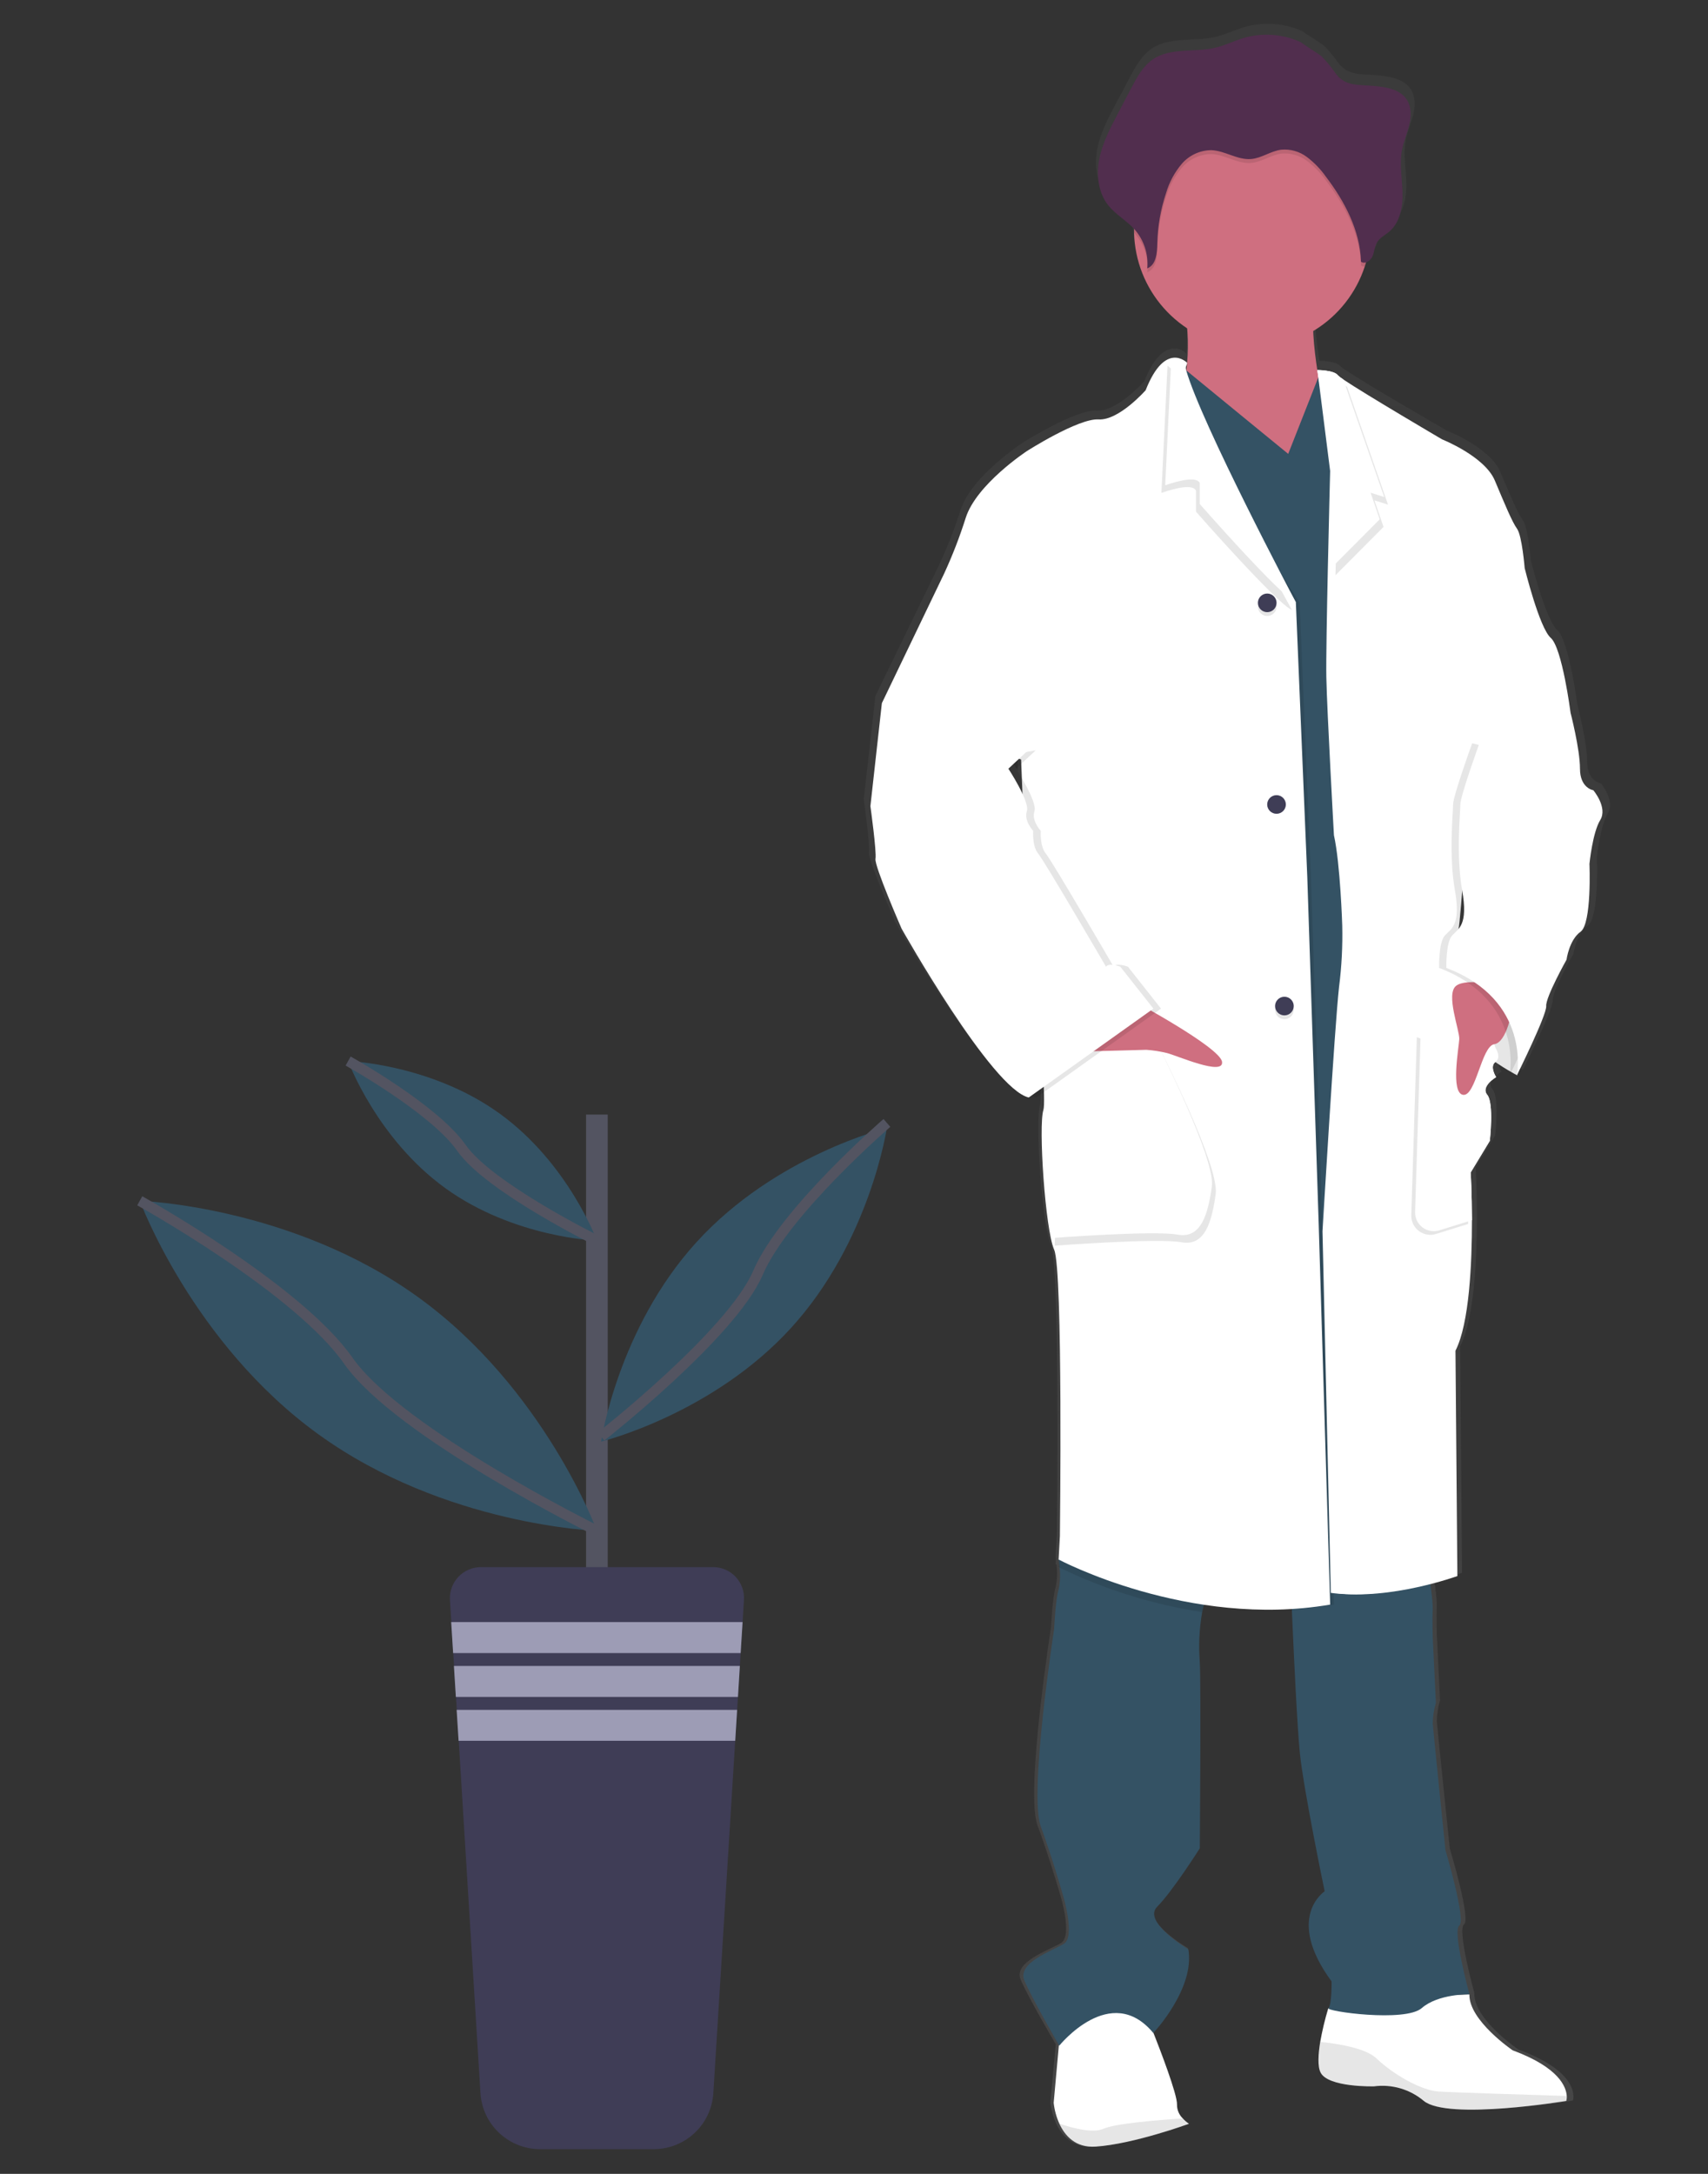<svg width="330" height="420" viewBox="0 0 330 420" fill="none" xmlns="http://www.w3.org/2000/svg">
<rect x="0" y="0" width="330" height="420" fill="#333333" stroke="none"/>
<path d="M309.279 151.328C309.279 151.328 306.648 150.962 306.648 147.136C306.648 143.31 304.764 136.164 304.764 136.164C304.764 136.131 303.135 123.719 300.884 121.746C298.634 119.773 295.742 108.188 295.742 108.188C295.742 108.188 295.248 101.903 294.239 100.55C293.231 99.196 291.868 95.884 289.858 91.158C287.848 86.432 279.466 83.159 279.466 83.159C279.466 83.159 264.313 74.387 260.019 71.527C259.628 71.292 259.263 71.018 258.93 70.707C258.182 69.728 254.923 69.708 254.923 69.708C254.582 67.561 254.255 65.095 254.148 62.862C254.148 62.622 254.148 62.382 254.115 62.142C258.903 59.317 262.51 54.863 264.273 49.597C264.353 49.344 264.42 49.078 264.493 48.824C264.78 48.73 265.044 48.577 265.268 48.375C265.493 48.173 265.672 47.926 265.796 47.651C266.183 46.791 266.19 45.785 266.67 44.985C267.231 44.038 268.3 43.532 269.141 42.819C271.265 41.019 271.813 37.986 271.713 35.226C271.646 32.993 271.285 30.74 271.425 28.521L271.466 27.961C271.506 27.628 271.552 27.294 271.612 26.974C271.94 25.321 272.654 23.761 273.055 22.122C273.456 20.482 273.496 18.636 272.561 17.222C271.192 15.149 268.34 14.736 265.836 14.523C262.997 14.283 260.459 14.596 258.643 12.243C257.793 11.013 256.836 9.86 255.784 8.797C255.41 8.45 251.777 6.237 251.777 6.091C248.231 4.452 244.212 4.144 240.457 5.224C238.574 5.771 236.798 6.664 234.887 7.111C230.767 8.084 226.025 7.031 222.526 9.384C220.575 10.717 219.407 12.836 218.311 14.903C217.421 16.605 216.517 18.305 215.6 20.002C214.124 22.795 212.621 25.634 212 28.727C211.87 29.4 211.789 30.082 211.76 30.767V30.8C211.76 31.047 211.76 31.294 211.76 31.54V31.854C211.76 32.087 211.76 32.313 211.8 32.52C211.84 32.727 211.833 32.793 211.853 32.933C211.873 33.073 211.907 33.387 211.947 33.6C211.987 33.813 212.067 34.187 212.147 34.48C212.181 34.606 212.227 34.726 212.267 34.846C212.334 35.073 212.414 35.293 212.501 35.513C212.548 35.626 212.595 35.746 212.648 35.86C212.748 36.093 212.868 36.319 212.989 36.526C213.042 36.619 213.082 36.706 213.136 36.793C213.322 37.103 213.527 37.401 213.75 37.686C215.179 39.466 217.283 40.599 218.839 42.265C218.839 42.332 218.839 42.398 218.839 42.459C218.839 42.645 218.839 42.825 218.839 43.012C218.922 46.728 219.913 50.368 221.726 53.615C223.54 56.862 226.12 59.618 229.244 61.642C229.244 61.895 229.278 62.156 229.291 62.409C229.421 64.387 229.397 66.373 229.217 68.348C228.945 68.028 228.605 67.773 228.221 67.603C227.837 67.432 227.42 67.35 227 67.361C226.713 67.347 226.426 67.372 226.145 67.435L226.085 67.388V67.448C224.616 67.808 222.806 69.334 221.076 73.674C221.076 73.674 215.814 79.593 211.807 79.346C207.799 79.1 197.655 85.505 197.655 85.505C197.655 85.505 187.757 91.918 185.634 98.45C184.446 102.154 183.023 105.779 181.373 109.302L169.138 134.464L166.88 154.428C166.88 154.428 168.129 163.306 167.882 164.66C167.635 166.013 173.018 178.217 173.018 178.217C173.018 178.217 190.803 209.406 198.069 211.006L198.59 210.639C198.901 210.801 199.23 210.924 199.572 211.006L201.068 209.953C201.157 211.126 201.119 212.306 200.954 213.472C199.952 216.552 201.328 236.648 203.078 240.588C204.828 244.527 204.206 296.179 204.206 296.179L203.959 300.739C203.959 300.739 203.959 300.885 204.019 301.138L203.959 302.218L204.14 302.312C204.327 303.758 204.266 305.225 203.959 306.651C203.332 308.651 203.078 314.303 203.078 314.303C203.078 314.303 198.076 346.218 200.446 352.631C202.817 359.043 204.834 366.068 204.834 366.068C204.834 366.068 207.339 374.067 204.954 375.434C202.57 376.8 195.792 379.093 197.187 382.426C198.456 385.505 203.271 393.757 203.986 394.964L203.926 395.597L202.944 406.216C203.103 407.618 203.484 408.985 204.073 410.268C205.148 412.581 207.238 414.981 211.212 414.721C211.88 414.674 212.655 414.594 213.403 414.494C220.676 413.521 229.631 410.282 229.631 410.282C229.167 409.987 228.74 409.635 228.363 409.235C228.005 408.889 227.722 408.475 227.53 408.016C227.338 407.558 227.242 407.066 227.247 406.569C227.354 404.636 223.728 395.424 222.826 393.158C222.686 392.831 222.612 392.644 222.612 392.644C222.612 392.644 230.88 384.019 229.505 376.373C229.505 376.373 220.355 371.041 223.367 368.115C226.379 365.189 231.762 356.783 231.762 356.783C231.762 356.783 232.009 325.355 231.762 320.662C231.504 317.405 231.659 314.129 232.223 310.91C232.323 310.424 232.443 309.95 232.57 309.484C236.736 310.104 240.941 310.423 245.152 310.437C246.688 310.437 248.251 310.437 249.827 310.344C249.827 310.788 249.847 311.268 249.887 311.783C250.235 319.569 250.882 333.22 251.41 338.293C252.158 345.565 256.292 365.162 256.292 365.162C256.292 365.162 248.405 370.214 257.668 382.666C257.668 382.666 257.668 387.178 257.053 387.832C256.397 389.967 255.869 392.14 255.471 394.337C255.083 396.684 254.923 399.057 255.551 400.29C257.053 403.236 266.069 402.996 266.069 402.996L266.29 402.956C267.992 402.78 269.712 402.944 271.35 403.437C272.988 403.93 274.512 404.743 275.833 405.829C279.259 408.575 292.262 407.369 299.301 406.495C302.06 406.149 303.903 405.829 303.903 405.829C303.992 405.517 304.024 405.192 303.996 404.869C303.923 403.143 302.567 399.357 293.378 395.977C293.378 395.977 284.736 390.178 284.856 385.125H284.676H283.674C284.402 385.085 284.869 385.125 284.869 385.125C284.869 385.125 281.483 372.794 282.866 371.794C284.248 370.794 280.108 357.13 280.108 357.13C280.108 357.13 277.737 334.2 277.61 332.594C277.615 331.215 277.824 329.845 278.231 328.528L277.61 315.956C277.61 315.956 277.49 311.777 277.61 310.417C277.59 309.237 277.494 308.059 277.323 306.891C277.262 306.424 277.202 305.938 277.136 305.458C280.375 304.638 282.478 303.878 282.478 303.878L282.104 260.118C284.856 254.786 285.363 243.087 285.35 234.789C285.35 229.456 285.11 225.51 285.11 225.51L288.87 219.384C288.87 219.384 289.738 212.052 288.362 210.446C287.754 209.719 288.028 208.966 288.529 208.346C288.789 208.14 289.064 207.953 289.351 207.786C289.351 207.786 289.31 207.726 289.264 207.64C289.526 207.421 289.805 207.222 290.099 207.046C290.099 207.046 288.763 204.98 289.958 204.107C291.08 204.867 292.082 205.44 292.843 205.907C292.79 206.393 292.737 206.673 292.737 206.673L293.057 206.007C293.792 206.42 294.239 206.673 294.239 206.673C294.239 206.673 300.13 194.962 300.003 193.235C299.876 191.509 304.01 184.237 304.01 184.237C304.01 184.237 304.511 180.417 306.768 178.817C309.025 177.218 308.518 165.626 308.518 165.626C308.518 165.626 309.146 159.587 310.648 157.121C312.151 154.654 309.279 151.328 309.279 151.328ZM196.573 146.189L196.686 148.982C196.019 147.909 195.538 147.136 195.538 147.136L196.573 146.189Z" fill="url(#paint0_linear_19_45)"/>
<path d="M294.56 201.614L293.117 207.746C293.117 207.746 281.563 201.86 279.48 194.382C277.396 186.903 282.966 184.063 282.966 184.063L293.732 188.616L294.56 201.614Z" fill="white"/>
<path opacity="0.1" d="M294.56 201.614L293.117 207.746C293.117 207.746 281.563 201.86 279.48 194.382C277.396 186.903 282.966 184.063 282.966 184.063L293.732 188.616L294.56 201.614Z" fill="black"/>
<path d="M229.718 410.321C229.718 410.321 219.033 414.241 211.686 414.734C207.786 414.994 205.736 412.608 204.681 410.308C204.104 409.03 203.732 407.669 203.579 406.275L204.534 395.71L205.041 390.085L220.649 386.039L222.86 392.784L223.067 393.297C223.955 395.55 227.514 404.716 227.408 406.629C227.403 407.119 227.498 407.604 227.686 408.057C227.874 408.509 228.152 408.919 228.503 409.262C228.861 409.665 229.27 410.021 229.718 410.321Z" fill="white"/>
<path d="M302.708 404.949C302.734 405.27 302.703 405.593 302.614 405.902C302.614 405.902 279.76 409.708 275.085 405.902C273.767 404.79 272.231 403.966 270.575 403.481C268.918 402.997 267.179 402.863 265.468 403.089C265.468 403.089 256.626 403.329 255.15 400.423C254.536 399.203 254.696 396.837 255.077 394.504C255.465 392.318 255.982 390.157 256.626 388.032L256.98 387.752L259.084 386.065L283.714 385.339H283.901C283.781 390.365 292.262 396.13 292.262 396.13C301.272 399.463 302.601 403.229 302.708 404.949Z" fill="white"/>
<path opacity="0.1" d="M302.708 404.949C302.731 405.27 302.697 405.593 302.607 405.902C302.607 405.902 279.76 409.708 275.085 405.902C273.768 404.791 272.233 403.967 270.578 403.483C268.923 402.998 267.185 402.864 265.475 403.089C265.475 403.089 256.626 403.329 255.157 400.423C254.542 399.197 254.696 396.837 255.077 394.504C258.483 394.844 263.859 395.69 265.969 397.71C269.161 400.783 274.571 403.849 277.89 404.089C280.488 404.256 296.029 404.749 302.708 404.949Z" fill="black"/>
<path opacity="0.1" d="M229.718 410.321C229.718 410.321 219.033 414.241 211.686 414.734C207.786 414.994 205.736 412.608 204.687 410.301C207.405 411.215 211.179 412.174 213.162 411.295C215.513 410.255 223.848 409.582 228.523 409.295C228.879 409.684 229.28 410.028 229.718 410.321Z" fill="black"/>
<path d="M245.573 94.471C236.757 91.051 225.417 79.753 228.249 74.474C228.878 73.141 229.252 71.704 229.351 70.234C229.533 68.24 229.56 66.234 229.431 64.235C229.233 60.962 228.838 57.703 228.249 54.477C228.249 54.477 255.771 55.097 254.168 59.143C253.701 60.329 253.627 62.389 253.754 64.695C253.881 67.001 254.215 69.608 254.562 71.814C255.043 74.84 255.524 77.147 255.524 77.147C255.524 77.147 253.841 79.499 252.853 79.626C251.864 79.753 258.222 99.343 245.573 94.471Z" fill="#CF6F80"/>
<path d="M233.285 308.044C232.837 309.149 232.497 310.294 232.27 311.463C231.713 314.667 231.558 317.927 231.809 321.169C232.056 325.835 231.809 357.103 231.809 357.103C231.809 357.103 226.526 365.442 223.581 368.381C220.636 371.321 229.591 376.6 229.591 376.6C230.927 384.199 222.833 392.784 222.833 392.784C214.605 382.852 204.654 395.237 204.654 395.237C204.654 395.237 199.244 385.905 197.895 382.572C196.546 379.24 203.178 376.933 205.509 375.58C207.84 374.227 205.395 366.248 205.395 366.248C205.395 366.248 203.425 359.256 201.088 352.877C198.75 346.498 203.666 314.743 203.666 314.743C203.666 314.743 203.919 309.104 204.527 307.138C204.834 305.719 204.895 304.258 204.707 302.818C204.667 302.332 204.621 301.925 204.587 301.652C204.554 301.378 204.527 301.252 204.527 301.252L204.621 301.092L207.96 294.879C207.96 294.879 234.888 304.131 233.285 308.044Z" fill="#345264"/>
<path d="M283.908 385.305C283.908 385.305 277.897 385.179 274.691 387.972C271.486 390.765 255.992 388.585 256.659 387.972C257.327 387.358 257.274 382.819 257.274 382.819C248.184 370.434 255.938 365.408 255.938 365.408C255.938 365.408 251.878 345.911 251.143 338.679C250.629 333.627 249.994 320.049 249.654 312.297C249.507 308.964 249.42 306.671 249.42 306.671L256.846 305.178L257.801 304.984L275.713 301.398C275.713 301.398 276.207 304.731 276.541 307.457C276.708 308.621 276.801 309.795 276.822 310.97C276.702 312.303 276.822 316.476 276.822 316.476L277.43 328.987C277.032 330.3 276.828 331.663 276.822 333.033C276.942 334.627 279.273 357.436 279.273 357.436C279.273 357.436 283.327 371.048 281.944 372.027C280.562 373.007 283.908 385.305 283.908 385.305Z" fill="#345264"/>
<path d="M264.807 44.411C264.812 46.813 264.434 49.201 263.685 51.484C262.012 56.599 258.581 60.959 253.998 63.793C249.416 66.627 243.977 67.754 238.643 66.973C233.309 66.192 228.423 63.554 224.85 59.525C221.276 55.497 219.244 50.337 219.113 44.958C219.113 44.772 219.113 44.598 219.113 44.411C219.061 41.384 219.614 38.376 220.739 35.564C221.864 32.751 223.539 30.191 225.666 28.031C227.793 25.872 230.329 24.156 233.127 22.986C235.926 21.815 238.929 21.212 241.963 21.212C244.997 21.212 248.001 21.815 250.799 22.986C253.597 24.156 256.134 25.872 258.261 28.031C260.388 30.191 262.063 32.751 263.188 35.564C264.313 38.376 264.866 41.384 264.814 44.411H264.807Z" fill="#CF6F80"/>
<path d="M276.782 138.217L266.704 307.191L253.56 308.051L219.527 210.073L225.11 93.751L226.285 69.174L241.419 81.579L248.892 87.692L254.736 72.847L265.602 82.299L276.782 138.217Z" fill="#345264"/>
<path opacity="0.1" d="M233.285 308.044C232.837 309.149 232.497 310.294 232.269 311.464C222.706 309.99 213.417 307.094 204.714 302.872L204.534 302.778L204.594 301.705L204.627 301.145L207.966 294.933C207.966 294.933 234.887 304.131 233.285 308.044Z" fill="black"/>
<path opacity="0.1" d="M257.735 310.017C230.353 314.683 205.275 301.305 205.275 301.305L205.515 296.772C205.515 296.772 206.137 245.387 204.413 241.448C202.69 237.508 201.348 217.531 202.323 214.465C203.298 211.399 198.763 165.419 198.763 165.419L198.029 146.756L171.141 135.884L183.163 110.875C184.786 107.368 186.183 103.761 187.343 100.076C189.434 93.584 199.137 87.205 199.137 87.205C199.137 87.205 209.088 80.832 213.022 81.073C216.956 81.312 222.111 75.433 222.111 75.433C225.918 65.748 229.364 70.134 229.364 70.134C229.364 70.594 229.364 70.134 229.177 71.567C227.842 82.199 250.776 115.794 251.103 116.387L253.287 169.485L255.497 236.682L257.735 310.017Z" fill="black"/>
<path d="M257 310.017C229.618 314.683 204.534 301.305 204.534 301.305L204.781 296.772C204.781 296.772 205.402 245.387 203.672 241.448C201.942 237.508 200.607 217.531 201.589 214.465C202.57 211.399 198.029 165.419 198.029 165.419L197.288 146.756L170.387 135.844L182.408 110.835C184.028 107.327 185.424 103.72 186.589 100.036C188.672 93.544 198.383 87.165 198.383 87.165C198.383 87.165 208.334 80.793 212.261 81.032C216.188 81.272 221.35 75.393 221.35 75.393C225.164 65.708 229.364 70.094 229.364 70.094C229.364 70.554 228.964 70.761 229.177 71.527C232.116 81.839 250.041 115.754 250.368 116.347L252.579 169.445L254.789 236.642L257 310.017Z" fill="white"/>
<path opacity="0.1" d="M249.62 117.86C246.675 116.634 231.074 98.856 231.074 98.856V94.81C230.506 93.477 227.134 94.29 224.396 95.224L225.571 70.647L226.907 71.754C229.832 82.059 249.28 117.267 249.62 117.86Z" fill="black"/>
<path d="M250.361 116.387C247.41 115.161 231.809 97.383 231.809 97.383V93.337C231.241 92.004 227.868 92.817 225.13 93.751L226.312 69.174L227.648 70.281C230.58 80.586 250.034 115.8 250.361 116.387Z" fill="white"/>
<path opacity="0.1" d="M205.275 205.047C205.642 205.047 224.315 203.087 224.315 203.087C224.315 203.087 235.622 225.277 234.881 230.676C234.139 236.075 232.797 240.854 228.249 240.008C223.701 239.161 203.772 240.674 203.772 240.674L205.275 205.047Z" fill="black"/>
<path d="M204.534 203.574C204.901 203.574 223.574 201.614 223.574 201.614C223.574 201.614 234.874 223.81 234.139 229.203C233.405 234.595 232.049 239.381 227.508 238.535C222.966 237.688 203.031 239.201 203.031 239.201L204.534 203.574Z" fill="white"/>
<path d="M218.605 193.155C218.605 193.155 235.742 202.347 236.11 205.153C236.477 207.96 227.388 203.927 225.424 203.44C224.132 203.129 222.816 202.924 221.49 202.827L208.394 203.18L218.605 193.155Z" fill="#CF6F80"/>
<path opacity="0.1" d="M244.838 119.007C245.834 119.007 246.642 118.201 246.642 117.207C246.642 116.213 245.834 115.407 244.838 115.407C243.842 115.407 243.035 116.213 243.035 117.207C243.035 118.201 243.842 119.007 244.838 119.007Z" fill="black"/>
<path d="M244.838 118.273C245.834 118.273 246.642 117.468 246.642 116.474C246.642 115.48 245.834 114.674 244.838 114.674C243.842 114.674 243.035 115.48 243.035 116.474C243.035 117.468 243.842 118.273 244.838 118.273Z" fill="#3F3D56"/>
<path opacity="0.1" d="M248.158 196.915C249.153 196.915 249.961 196.109 249.961 195.115C249.961 194.121 249.153 193.315 248.158 193.315C247.162 193.315 246.354 194.121 246.354 195.115C246.354 196.109 247.162 196.915 248.158 196.915Z" fill="black"/>
<path d="M248.158 196.175C249.153 196.175 249.961 195.369 249.961 194.375C249.961 193.381 249.153 192.575 248.158 192.575C247.162 192.575 246.354 193.381 246.354 194.375C246.354 195.369 247.162 196.175 248.158 196.175Z" fill="#3F3D56"/>
<path d="M246.635 157.227C247.631 157.227 248.438 156.422 248.438 155.428C248.438 154.434 247.631 153.628 246.635 153.628C245.639 153.628 244.832 154.434 244.832 155.428C244.832 156.422 245.639 157.227 246.635 157.227Z" fill="#3F3D56"/>
<path d="M288.202 202.454C288.202 202.454 289.431 204.293 288.202 205.153C286.973 206.013 288.322 208.093 288.322 208.093C288.322 208.093 285.257 209.886 286.606 211.499C287.955 213.112 287.1 220.398 287.1 220.398L283.413 226.49C283.413 226.49 283.634 230.416 283.647 235.722C283.647 244.001 283.16 255.639 280.462 260.945L280.836 304.478C280.836 304.478 267.926 309.184 257.12 307.751L255.517 237.895C255.517 237.895 257.855 198.281 258.716 190.682C259.221 186.737 259.426 182.76 259.331 178.784C259.331 178.784 258.963 166.893 257.728 161.373C257.728 161.373 256.392 137.464 256.259 130.845C256.199 127.679 256.366 118.44 256.553 109.655C256.76 100.05 256.993 90.991 256.993 90.991L254.556 71.741C254.556 71.741 256.993 71.494 257.728 72.474C258.057 72.781 258.415 73.055 258.797 73.294C263.004 76.133 277.87 84.865 277.87 84.865C277.87 84.865 286.098 88.131 288.068 92.811C290.038 97.49 291.408 100.809 292.363 102.143C293.318 103.476 293.839 109.741 293.839 109.741C293.839 109.741 296.67 121.273 298.881 123.226C301.091 125.179 302.708 137.604 302.708 137.604L283.173 152.935C283.173 152.935 281.457 178.437 281.089 179.424C280.722 180.41 288.202 202.454 288.202 202.454Z" fill="white"/>
<path d="M288.943 202.454C288.943 202.454 290.165 204.293 288.943 205.153C287.721 206.013 289.057 208.093 289.057 208.093C289.057 208.093 286.011 209.906 287.347 211.519C288.683 213.132 287.841 220.418 287.841 220.418L284.155 226.51C284.155 226.51 284.375 230.436 284.395 235.742C284.395 244.021 283.908 255.659 281.209 260.965L281.577 304.498C281.577 304.498 268.647 309.204 257.855 307.771L256.259 237.915C256.259 237.915 258.596 198.301 259.458 190.702C259.962 186.757 260.165 182.78 260.065 178.804C260.065 178.804 259.698 166.913 258.469 161.393C258.469 161.393 257.133 137.484 256.993 130.865C256.933 127.699 257.107 118.46 257.287 109.675C257.494 100.07 257.728 91.011 257.728 91.011L254.509 71.501C254.509 71.501 257.728 71.501 258.469 72.494C258.795 72.804 259.153 73.079 259.538 73.314C263.745 76.153 278.618 84.885 278.618 84.885C278.618 84.885 286.839 88.151 288.81 92.831C290.78 97.51 292.149 100.829 293.11 102.163C294.072 103.496 294.58 109.761 294.58 109.761C294.58 109.761 297.411 121.293 299.622 123.246C301.833 125.199 303.429 137.597 303.429 137.597L283.894 152.928C283.894 152.928 282.178 178.431 281.804 179.417C281.43 180.404 288.943 202.454 288.943 202.454Z" fill="white"/>
<path opacity="0.1" d="M265.548 96.67L267.311 101.803L258.028 111.135C258.235 101.536 258.469 92.471 258.469 92.471L255.25 72.96C255.25 72.96 258.469 72.96 259.21 73.954C259.536 74.263 259.894 74.536 260.279 74.767L268.173 97.497L265.548 96.67Z" fill="black"/>
<path d="M264.807 95.197L266.577 100.33L257.294 109.661C257.501 100.056 257.735 90.998 257.735 90.998L254.509 71.487C254.509 71.487 257.735 71.487 258.469 72.481C258.797 72.789 259.155 73.064 259.538 73.3L267.438 96.023L264.807 95.197Z" fill="white"/>
<path opacity="0.1" d="M264.807 44.411C264.812 46.813 264.434 49.201 263.685 51.484C263.559 51.503 263.43 51.498 263.306 51.467C263.182 51.436 263.066 51.38 262.964 51.304C262.79 45.305 259.832 39.672 256.192 34.88C255.17 33.433 253.931 32.151 252.519 31.08C251.091 30.01 249.315 29.509 247.537 29.674C245.533 29.947 243.763 31.307 241.74 31.48C239.068 31.7 236.677 29.854 234.026 29.761C232.948 29.771 231.885 30.01 230.907 30.463C229.929 30.916 229.06 31.572 228.356 32.387C226.963 34.031 225.928 35.947 225.317 38.013C224.267 41.144 223.695 44.416 223.621 47.718C223.587 49.584 223.407 51.924 221.671 52.604C221.801 51.231 221.645 49.846 221.212 48.537C220.778 47.228 220.077 46.023 219.153 44.998L219.113 44.958C219.113 44.772 219.113 44.598 219.113 44.411C219.061 41.384 219.614 38.376 220.739 35.564C221.864 32.751 223.539 30.191 225.666 28.031C227.793 25.872 230.329 24.156 233.127 22.986C235.926 21.815 238.929 21.212 241.963 21.212C244.997 21.212 248.001 21.815 250.799 22.986C253.597 24.156 256.134 25.872 258.261 28.031C260.388 30.191 262.063 32.751 263.188 35.564C264.313 38.376 264.866 41.384 264.814 44.411H264.807Z" fill="black"/>
<path d="M251.423 8.197C247.953 6.568 244.006 6.26 240.324 7.331C238.474 7.877 236.731 8.764 234.854 9.21C230.847 10.177 226.172 9.13 222.733 11.47C220.823 12.803 219.674 14.909 218.605 16.956L215.934 22.035C214.478 24.815 213.009 27.641 212.401 30.7C211.793 33.76 212.16 37.186 214.104 39.646C215.52 41.439 217.61 42.565 219.146 44.252C220.066 45.277 220.764 46.482 221.197 47.789C221.629 49.097 221.786 50.48 221.657 51.85C223.4 51.184 223.567 48.837 223.607 46.971C223.682 43.669 224.254 40.398 225.304 37.266C225.913 35.2 226.948 33.284 228.342 31.64C229.047 30.826 229.917 30.171 230.894 29.718C231.872 29.265 232.935 29.025 234.013 29.014C236.684 29.107 239.082 30.947 241.726 30.727C243.73 30.56 245.506 29.194 247.523 28.927C249.301 28.759 251.078 29.261 252.505 30.334C253.917 31.403 255.154 32.685 256.172 34.133C259.818 38.926 262.777 44.545 262.95 50.557C263.705 51.111 264.794 50.391 265.168 49.537C265.542 48.684 265.555 47.684 266.029 46.871C266.577 45.931 267.625 45.431 268.447 44.725C270.531 42.932 271.051 39.912 270.971 37.173C270.891 34.433 270.357 31.654 270.878 28.961C271.192 27.308 271.9 25.761 272.287 24.128C272.674 22.495 272.721 20.662 271.806 19.255C270.47 17.189 267.659 16.782 265.208 16.589C262.423 16.349 259.932 16.656 258.155 14.316C257.321 13.095 256.383 11.949 255.35 10.89C254.996 10.543 251.423 8.344 251.423 8.197Z" fill="#512E4E"/>
<path opacity="0.1" d="M178.835 148.762L171.856 135.884L169.645 155.754C169.645 155.754 170.874 164.58 170.627 165.933C170.38 167.286 175.663 179.417 175.663 179.417C175.663 179.417 193.113 210.439 200.239 212.039L224.315 194.868L217.931 186.776C217.931 186.776 215.72 185.916 215.166 186.776C215.166 186.776 203.312 166.419 202.083 164.946C200.854 163.473 201.094 160.534 201.094 160.534C201.094 160.534 199.251 158.574 199.865 156.734C200.48 154.894 196.306 148.515 196.306 148.515L200.113 144.963L178.835 148.762Z" fill="black"/>
<path d="M172.223 134.418L170.38 135.884L168.169 155.754C168.169 155.754 169.398 164.58 169.151 165.933C168.904 167.286 174.193 179.417 174.193 179.417C174.193 179.417 191.638 210.439 198.763 212.039L222.846 194.868L216.455 186.776C216.455 186.776 214.244 185.916 213.69 186.776C213.69 186.776 201.836 166.419 200.607 164.946C199.378 163.473 199.625 160.534 199.625 160.534C199.625 160.534 197.782 158.574 198.396 156.734C199.011 154.894 194.83 148.515 194.83 148.515L198.637 144.963L172.223 134.418Z" fill="white"/>
<path opacity="0.1" d="M286.606 212.259C287.941 213.879 287.1 221.151 287.1 221.151L283.413 227.243C283.413 227.243 283.634 231.176 283.647 236.475L277.449 238.408C276.889 238.583 276.296 238.621 275.718 238.52C275.14 238.419 274.594 238.181 274.127 237.827C273.66 237.473 273.284 237.012 273.031 236.484C272.779 235.955 272.656 235.374 272.674 234.789L273.743 200.387L288.202 205.906C286.973 206.76 288.322 208.853 288.322 208.853C288.322 208.853 285.257 210.639 286.606 212.259Z" fill="black"/>
<path d="M287.347 211.519C288.683 213.139 287.841 220.418 287.841 220.418L284.155 226.51C284.155 226.51 284.375 230.436 284.395 235.742L278.084 237.708C277.535 237.878 276.954 237.915 276.388 237.816C275.823 237.716 275.289 237.484 274.832 237.137C274.374 236.79 274.007 236.339 273.759 235.821C273.512 235.304 273.392 234.735 273.409 234.162L274.484 199.654L288.95 205.173C287.714 206.026 289.063 208.113 289.063 208.113C289.063 208.113 286.011 209.906 287.347 211.519Z" fill="white"/>
<path d="M292.136 195.122C292.136 195.122 291.154 201.381 288.696 201.747C286.238 202.114 285.136 211.872 282.685 211.526C280.234 211.179 281.857 202.454 281.944 200.761C282.031 199.068 279.273 192.055 281.336 190.462C283.4 188.869 289.932 190.462 289.932 190.462L292.136 195.122Z" fill="#CF6F80"/>
<path opacity="0.1" d="M297.365 146.922L302 137.59C302 137.59 303.843 144.703 303.843 148.502C303.843 152.301 306.421 152.675 306.421 152.675C306.421 152.675 309.246 156.008 307.757 158.434C306.267 160.86 305.666 166.899 305.666 166.899C305.666 166.899 306.154 178.424 303.943 180.017C301.733 181.61 301.272 185.416 301.272 185.416C301.272 185.416 297.211 192.649 297.338 194.368C297.465 196.088 291.688 207.733 291.688 207.733C291.688 207.733 294.513 193.262 278.051 187.009C278.051 187.009 277.924 182.097 279.153 180.75C280.381 179.404 282.298 178.791 281.096 171.985C279.894 165.179 280.749 157.047 280.749 155.414C280.749 153.781 284.435 143.596 284.435 143.596L297.365 146.922Z" fill="black"/>
<path d="M299.368 136.257L303.415 137.59C303.415 137.59 305.265 144.703 305.265 148.502C305.265 152.301 307.843 152.675 307.843 152.675C307.843 152.675 310.668 156.008 309.179 158.434C307.69 160.86 307.095 166.899 307.095 166.899C307.095 166.899 307.583 178.424 305.372 180.017C303.162 181.61 302.667 185.416 302.667 185.416C302.667 185.416 298.614 192.649 298.74 194.368C298.867 196.088 293.084 207.733 293.084 207.733C293.084 207.733 295.915 193.262 279.446 187.009C279.446 187.009 279.326 182.097 280.555 180.75C281.784 179.404 283.701 178.791 282.498 171.985C281.296 165.179 282.151 157.047 282.151 155.414C282.151 153.781 285.838 143.596 285.838 143.596L299.368 136.257Z" fill="white"/>
<path d="M117.42 215.343H113.233V309.442H117.42V215.343Z" fill="#535461"/>
<path d="M143.733 309.155L143.473 313.395L143.099 319.394L142.945 321.887L142.578 327.886L142.418 330.379L142.044 336.378L137.823 404.414C137.639 407.341 136.345 410.089 134.204 412.097C132.062 414.106 129.234 415.225 126.296 415.226H104.35C101.412 415.224 98.585 414.106 96.445 412.097C94.304 410.088 93.012 407.341 92.83 404.414L88.629 336.331L88.255 330.332L88.102 327.839L87.728 321.84L87.574 319.347L87.2 313.348L86.933 309.109C86.886 308.293 87.007 307.476 87.289 306.708C87.57 305.941 88.005 305.239 88.568 304.645C89.131 304.052 89.809 303.579 90.562 303.257C91.314 302.934 92.125 302.768 92.943 302.77H137.83C138.645 302.777 139.451 302.95 140.197 303.28C140.943 303.61 141.613 304.089 142.166 304.687C142.719 305.286 143.144 305.991 143.413 306.759C143.683 307.528 143.792 308.343 143.733 309.155Z" fill="#3F3D56"/>
<path d="M143.473 313.395L143.099 319.374H87.547L87.173 313.395H143.473Z" fill="#9D9CB5"/>
<path d="M142.945 321.867L142.578 327.852H88.075L87.701 321.867H142.945Z" fill="#9D9CB5"/>
<path d="M142.418 330.352L142.05 336.331H88.602L88.228 330.352H142.418Z" fill="#9D9CB5"/>
<path d="M80.782 250.611C105.165 268.222 115.343 295.764 115.343 295.764C115.343 295.764 85.958 294.758 61.568 277.147C37.178 259.536 27.02 232.001 27.02 232.001C27.02 232.001 56.392 233 80.782 250.611Z" fill="#345264"/>
<path d="M27 232.001C27 232.001 57.507 248.898 67.291 262.889C77.075 276.88 115.343 295.764 115.343 295.764" stroke="#535461" stroke-width="2" stroke-miterlimit="10"/>
<path d="M96.523 215.137C109.793 224.715 115.343 239.706 115.343 239.706C115.343 239.706 99.348 239.159 86.071 229.581C72.794 220.002 67.258 205.005 67.258 205.005C67.258 205.005 83.246 205.551 96.523 215.137Z" fill="#345264"/>
<path d="M67.258 205C67.258 205 83.861 214.199 89.183 221.811C94.506 229.423 115.343 239.701 115.343 239.701" stroke="#535461" stroke-width="2" stroke-miterlimit="10"/>
<path d="M134.611 239.944C119.364 256.668 116.138 278.524 116.138 278.524C116.138 278.524 137.636 273.259 152.87 256.528C168.103 239.797 171.342 217.947 171.342 217.947C171.342 217.947 149.858 223.22 134.611 239.944Z" fill="#345264"/>
<path d="M171.356 216.956C171.356 216.956 151.494 234.1 146.445 245.912C141.396 257.723 116.138 277.527 116.138 277.527" stroke="#535461" stroke-width="2" stroke-miterlimit="10"/>
<defs>
<linearGradient id="paint0_linear_19_45" x1="238.975" y1="414.754" x2="238.975" y2="4.591" gradientUnits="userSpaceOnUse">
<stop stop-color="#808080" stop-opacity="0.25"/>
<stop offset="0.54" stop-color="#808080" stop-opacity="0.12"/>
<stop offset="1" stop-color="#808080" stop-opacity="0.1"/>
</linearGradient>
</defs>
</svg>
